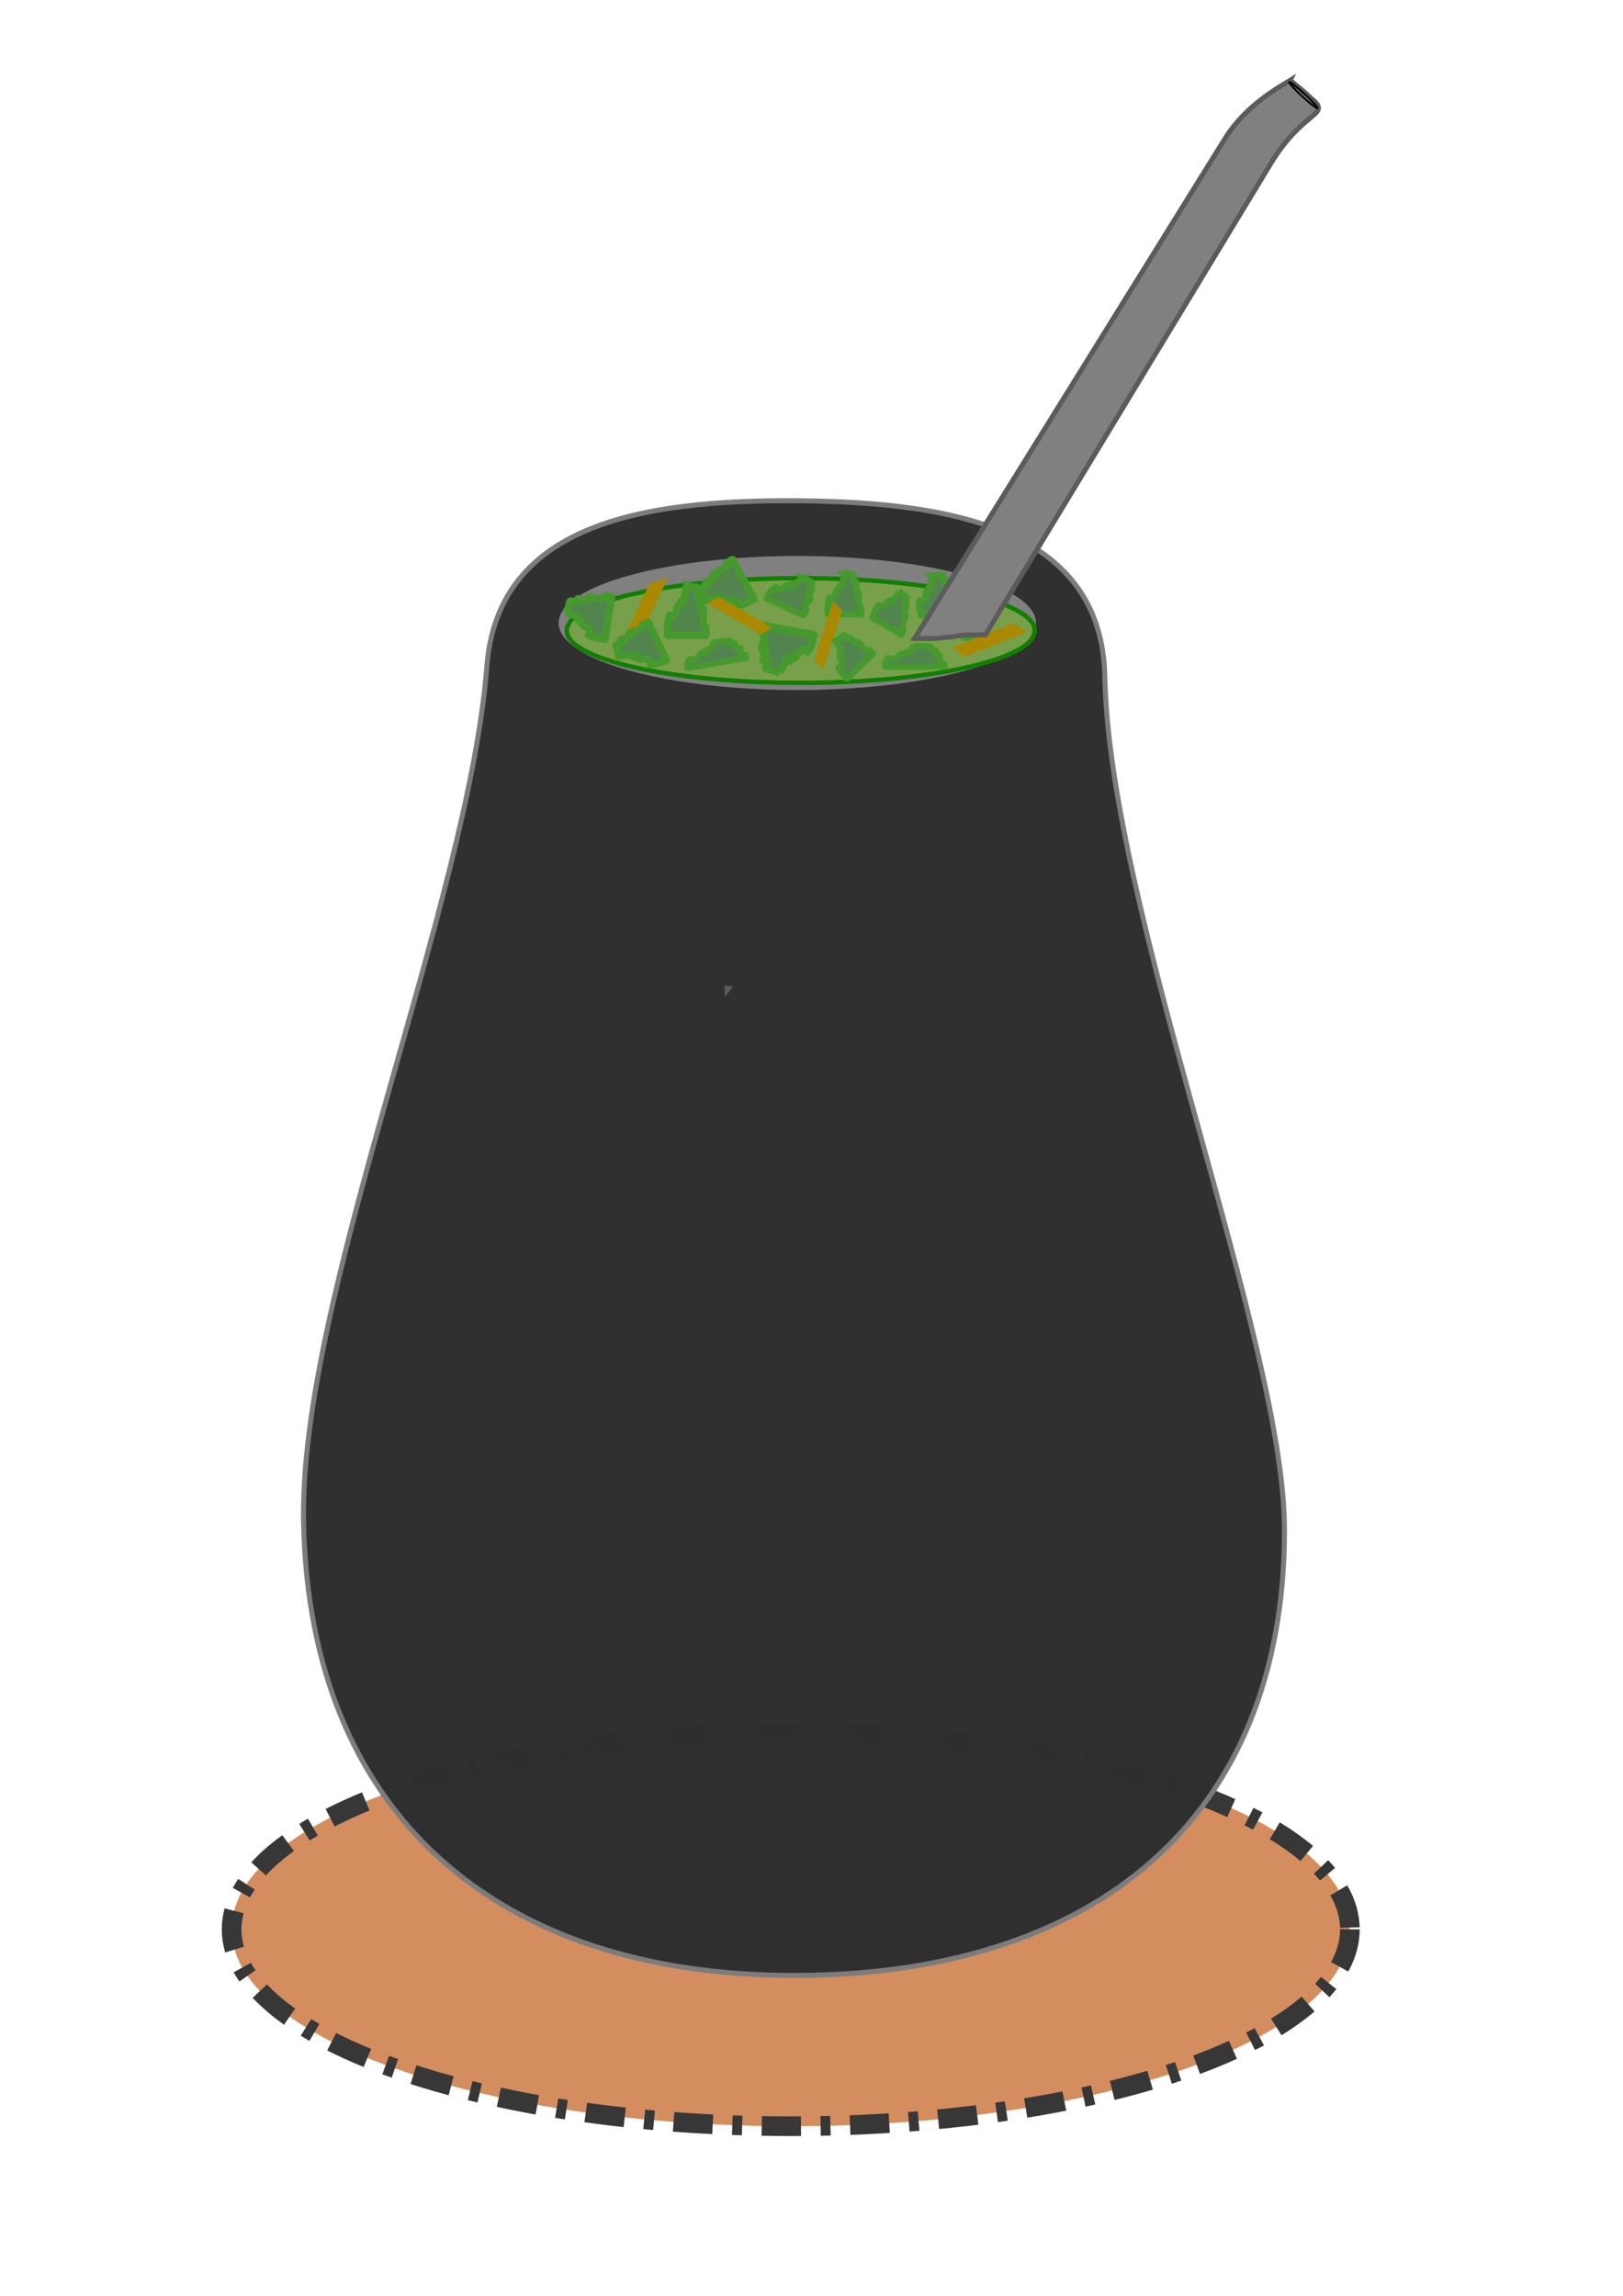 <?xml version="1.0" encoding="UTF-8" standalone="no"?>
<!-- Created with Inkscape (http://www.inkscape.org/) -->

<svg
   xmlns:dc="http://purl.org/dc/elements/1.1/"
   xmlns:cc="http://creativecommons.org/ns#"
   xmlns:rdf="http://www.w3.org/1999/02/22-rdf-syntax-ns#"
   xmlns:svg="http://www.w3.org/2000/svg"
   xmlns="http://www.w3.org/2000/svg"
   xmlns:sodipodi="http://sodipodi.sourceforge.net/DTD/sodipodi-0.dtd"
   xmlns:inkscape="http://www.inkscape.org/namespaces/inkscape"
   width="210mm"
   height="297mm"
   viewBox="0 0 210 297"
   version="1.1"
   id="svg8062"
   inkscape:version="0.92.4 (5da689c313, 2019-01-14)"
   sodipodi:docname="rysunek6.svg">
  <defs
     id="defs8056">
    <inkscape:perspective
       sodipodi:type="inkscape:persp3d"
       inkscape:vp_x="118.65662 : 902.45017 : 1"
       inkscape:vp_y="3513.8912 : 3786.7685 : 0"
       inkscape:vp_z="1086.6202 : 68.129866 : 1"
       inkscape:persp3d-origin="258.34608 : 138.58883 : 1"
       id="perspective9189" />
    <inkscape:perspective
       sodipodi:type="inkscape:persp3d"
       inkscape:vp_x="-50.418519 : 193.39806 : 1"
       inkscape:vp_y="13.106395 : 1366.7617 : 0"
       inkscape:vp_z="287.57024 : 202.54897 : 1"
       inkscape:persp3d-origin="112.95887 : 68.817741 : 1"
       id="perspective9103" />
  </defs>
  <sodipodi:namedview
     id="base"
     pagecolor="#ffffff"
     bordercolor="#666666"
     borderopacity="1.0"
     inkscape:pageopacity="0.0"
     inkscape:pageshadow="2"
     inkscape:zoom="0.35"
     inkscape:cx="101.52183"
     inkscape:cy="576.97065"
     inkscape:document-units="mm"
     inkscape:current-layer="layer1"
     showgrid="false"
     inkscape:window-width="1280"
     inkscape:window-height="971"
     inkscape:window-x="-8"
     inkscape:window-y="-8"
     inkscape:window-maximized="1" />
  <g
     inkscape:label="Layer 1"
     inkscape:groupmode="layer"
     id="layer1">
    <ellipse
       style="display:inline;fill:#d38d5f;stroke:#373737;stroke-width:2.539;stroke-miterlimit:4;stroke-dasharray:5.078, 2.539, 1.269, 2.539;stroke-dashoffset:0;stroke-opacity:1"
       id="path3748"
       cx="102.315"
       cy="249.591"
       rx="72.345"
       ry="25.472" />
    <path
       style="display:inline;opacity:0.99;fill:#2f2f2f;fill-opacity:1;stroke:#7c7c7c;stroke-width:0.65;stroke-opacity:1"
       d="m 166.199,197.914 c 0,37.467 -24.674,57.639 -63.46,57.639 -38.787,0 -62.733,-21.202 -63.461,-58.659 C 38.712,167.753 60.603,116.903 62.99,86.229 64.403,68.072 82.462,64.577 103.584,64.784 c 19.717,0.193 38.985,3.715 39.371,22.771 0.617,30.463 23.244,85.942 23.244,110.359 z"
       id="path3713"
       inkscape:connector-curvature="0"
       sodipodi:nodetypes="sssssss" />
    <ellipse
       style="display:inline;fill:#808080;stroke-width:0.65"
       id="path3742"
       cx="103.161"
       cy="80.596"
       rx="30.884"
       ry="8.671" />
    <path
       style="fill:#000000;stroke-width:0.453"
       id="path8103"
       d="m 171.768,277.351 a 6.949,9.859 0 0 1 -9.7e-4,0.165"
       sodipodi:type="arc"
       sodipodi:start="0"
       sodipodi:end="0.016755887"
       sodipodi:ry="9.8585234"
       sodipodi:rx="6.9494505"
       sodipodi:cy="277.35059"
       sodipodi:cx="164.8186"
       sodipodi:open="true"
       transform="rotate(15.755)" />
    <g
       sodipodi:type="inkscape:box3d"
       id="g9175"
       style="fill:none;stroke:#000000;stroke-opacity:1"
       inkscape:perspectiveID="#perspective9189"
       inkscape:corner0="-0.058494111 : 0.25692226 : 0 : 1"
       inkscape:corner7="-0.19730519 : 0.24723646 : 0.25 : 1">
      <path
         sodipodi:type="inkscape:box3dside"
         id="path9177"
         style="fill:#353564;fill-rule:evenodd;stroke:none;stroke-linejoin:round"
         inkscape:box3dsidetype="6"
         d="m 1225.911,-827.481 -36.149,38.957 -21.641,213.468 28.565,-30.783 z"
         points="1189.762,-788.525 1168.12,-575.057 1196.685,-605.839 1225.911,-827.481 " />
      <path
         sodipodi:type="inkscape:box3dside"
         id="path9187"
         style="fill:#e9e9ff;fill-rule:evenodd;stroke:none;stroke-linejoin:round"
         inkscape:box3dsidetype="11"
         d="m 1196.685,-605.839 142.152,-0.051 -32.331,34.842 -138.385,-4.008 z"
         points="1338.837,-605.891 1306.506,-571.049 1168.12,-575.057 1196.685,-605.839 " />
      <path
         sodipodi:type="inkscape:box3dside"
         id="path9179"
         style="fill:#4d4d9f;fill-rule:evenodd;stroke:none;stroke-linejoin:round"
         inkscape:box3dsidetype="5"
         d="m 1225.911,-827.481 191.479,-38.396 -78.553,259.987 -142.152,0.051 z"
         points="1417.39,-865.878 1338.837,-605.891 1196.685,-605.839 1225.911,-827.481 " />
      <path
         sodipodi:type="inkscape:box3dside"
         id="path9185"
         style="fill:#afafde;fill-rule:evenodd;stroke:none;stroke-linejoin:round"
         inkscape:box3dsidetype="13"
         d="m 1189.762,-788.525 185.227,-31.659 -68.483,249.135 -138.385,-4.008 z"
         points="1374.989,-820.184 1306.506,-571.049 1168.12,-575.057 1189.762,-788.525 " />
      <path
         sodipodi:type="inkscape:box3dside"
         id="path9183"
         style="fill:#d7d7ff;fill-rule:evenodd;stroke:none;stroke-linejoin:round"
         inkscape:box3dsidetype="14"
         d="m 1417.39,-865.878 -42.401,45.693 -68.483,249.135 32.331,-34.842 z"
         points="1374.989,-820.184 1306.506,-571.049 1338.837,-605.891 1417.39,-865.878 " />
      <path
         sodipodi:type="inkscape:box3dside"
         id="path9181"
         style="fill:#8686bf;fill-rule:evenodd;stroke:none;stroke-linejoin:round"
         inkscape:box3dsidetype="3"
         d="m 1225.911,-827.481 191.479,-38.396 -42.401,45.693 -185.227,31.659 z"
         points="1417.39,-865.878 1374.989,-820.184 1189.762,-788.525 1225.911,-827.481 " />
    </g>
    <flowRoot
       xml:space="preserve"
       id="flowRoot9205"
       style="font-style:normal;font-weight:normal;font-size:40px;line-height:1.25;font-family:sans-serif;letter-spacing:0px;word-spacing:0px;fill:#000000;fill-opacity:1;stroke:none"><flowRegion
         id="flowRegion9207"><rect
           id="rect9209"
           width="151.523"
           height="74.751"
           x="452.548"
           y="247.728" /></flowRegion><flowPara
         id="flowPara9211" /></flowRoot>    <flowRoot
       xml:space="preserve"
       id="flowRoot9213"
       style="font-style:normal;font-weight:normal;font-size:40px;line-height:1.25;font-family:sans-serif;letter-spacing:0px;word-spacing:0px;fill:#000000;fill-opacity:1;stroke:none"><flowRegion
         id="flowRegion9215"><rect
           id="rect9217"
           width="117.178"
           height="52.528"
           x="484.873"
           y="276.012" /></flowRegion><flowPara
         id="flowPara9219" /></flowRoot>    <ellipse
       style="display:inline;fill:#789f4a;fill-opacity:1;stroke:#117f00;stroke-width:0.569;stroke-opacity:1"
       id="path3742-8"
       cx="103.608"
       cy="81.565"
       rx="30.278"
       ry="6.773" />
    <path
       id="use12613-6-52"
       style="display:inline;fill:#52854e;fill-opacity:1;stroke:#469a2d;stroke-width:0.913px;stroke-linecap:butt;stroke-linejoin:miter;stroke-opacity:1"
       d="m 73.26,79.249 c 0.541,0.202 1.081,0.405 1.622,0.607 -0.019,0.13 -0.144,0.285 -0.058,0.39 0.085,0.105 0.335,-0.05 0.42,0.054 0.085,0.105 -0.144,0.286 -0.058,0.39 0.44,0.541 0.911,0.304 1.143,0.943 0.258,0.71 -0.98,0.251 0.723,0.889 0.262,0.098 0.56,0.072 0.84,0.109 0.14,0.018 0.34,0.162 0.42,0.054 0.063,-0.085 0.196,-1.304 0.234,-1.56 0.156,-1.04 0.312,-2.08 0.468,-3.12 0.019,-0.13 0.039,-0.26 0.058,-0.39 0.019,-0.13 0.144,-0.285 0.058,-0.39 -0.085,-0.105 -0.28,-0.036 -0.42,-0.054 -0.14,-0.018 -0.286,-0.096 -0.42,-0.054 -0.189,0.059 -0.289,0.276 -0.479,0.336 -0.244,0.076 -1.549,-0.309 -1.68,-0.217 -0.113,0.079 0.054,0.311 -0.058,0.39 -0.113,0.079 -0.28,-0.036 -0.42,-0.054 -0.14,-0.018 -0.28,-0.036 -0.42,-0.054 -1.12,-0.145 0.16,-0.112 -0.479,0.336 -0.113,0.079 -0.28,-0.036 -0.42,-0.054 -0.997,-0.129 -0.367,-0.176 -1.074,1.452 z"
       inkscape:connector-curvature="0" />
    <rect
       style="fill:#aa8800;fill-opacity:1;stroke:none;stroke-width:0.334"
       id="rect1026"
       width="2.495"
       height="10.974"
       x="146.628"
       y="131.703"
       transform="matrix(0.954,-0.299,-0.424,0.906,0,0)" />
    <path
       id="use12613-6-52-7"
       style="display:inline;fill:#52854e;fill-opacity:1;stroke:#469a2d;stroke-width:0.892px;stroke-linecap:butt;stroke-linejoin:miter;stroke-opacity:1"
       d="m 80.073,84.926 c 0.568,-0.086 1.136,-0.173 1.704,-0.259 0.056,0.116 0.037,0.303 0.167,0.349 0.13,0.046 0.254,-0.199 0.384,-0.152 0.13,0.046 0.037,0.303 0.167,0.349 0.672,0.24 0.937,-0.176 1.487,0.242 0.611,0.465 -0.686,0.667 1.103,0.394 0.276,-0.042 0.512,-0.203 0.768,-0.304 0.128,-0.051 0.377,-0.025 0.384,-0.152 0.007,-0.1 -0.559,-1.168 -0.669,-1.397 -0.446,-0.932 -0.892,-1.863 -1.339,-2.795 -0.056,-0.116 -0.112,-0.233 -0.167,-0.349 -0.056,-0.116 -0.037,-0.303 -0.167,-0.349 -0.13,-0.046 -0.256,0.101 -0.384,0.152 -0.128,0.051 -0.295,0.055 -0.384,0.152 -0.127,0.138 -0.09,0.364 -0.217,0.501 -0.163,0.177 -1.477,0.471 -1.537,0.609 -0.051,0.118 0.218,0.231 0.167,0.349 -0.051,0.118 -0.256,0.101 -0.384,0.152 -0.128,0.051 -0.256,0.101 -0.384,0.152 -1.024,0.406 0.072,-0.167 -0.217,0.501 -0.051,0.118 -0.256,0.101 -0.384,0.152 -0.912,0.361 -0.407,0.027 -0.099,1.702 z"
       inkscape:connector-curvature="0" />
    <path
       id="use12613-6-52-8"
       style="display:inline;fill:#52854e;fill-opacity:1;stroke:#469a2d;stroke-width:0.947px;stroke-linecap:butt;stroke-linejoin:miter;stroke-opacity:1"
       d="m 91.23,77.71 c 0.572,-0.164 1.144,-0.329 1.716,-0.494 0.066,0.121 0.061,0.327 0.196,0.362 0.136,0.035 0.244,-0.249 0.38,-0.214 0.136,0.035 0.061,0.327 0.196,0.362 0.702,0.181 0.941,-0.308 1.533,0.083 0.657,0.434 -0.649,0.815 1.153,0.297 0.278,-0.08 0.507,-0.285 0.76,-0.428 0.127,-0.071 0.382,-0.074 0.38,-0.214 -0.002,-0.11 -0.657,-1.211 -0.786,-1.449 -0.524,-0.966 -1.047,-1.932 -1.571,-2.898 -0.066,-0.121 -0.131,-0.242 -0.196,-0.362 -0.066,-0.121 -0.061,-0.327 -0.196,-0.362 -0.136,-0.035 -0.253,0.143 -0.38,0.214 -0.127,0.071 -0.296,0.096 -0.38,0.214 -0.119,0.167 -0.065,0.41 -0.184,0.576 -0.153,0.214 -1.47,0.698 -1.52,0.856 -0.043,0.136 0.24,0.227 0.196,0.362 -0.043,0.136 -0.253,0.143 -0.38,0.214 -0.127,0.071 -0.253,0.143 -0.38,0.214 -1.013,0.571 0.061,-0.192 -0.184,0.576 -0.043,0.136 -0.253,0.143 -0.38,0.214 -0.902,0.508 -0.413,0.08 0.026,1.877 z"
       inkscape:connector-curvature="0" />
    <path
       id="use12613-6-52-4"
       style="display:inline;fill:#52854e;fill-opacity:1;stroke:#469a2d;stroke-width:1.011px;stroke-linecap:butt;stroke-linejoin:miter;stroke-opacity:1"
       d="m 121.247,79.062 c 0.608,0.221 1.217,0.442 1.825,0.662 -0.022,0.142 -0.162,0.311 -0.066,0.425 0.096,0.114 0.377,-0.055 0.473,0.059 0.096,0.114 -0.162,0.311 -0.066,0.425 0.496,0.59 1.025,0.332 1.286,1.029 0.29,0.774 -1.102,0.274 0.814,0.969 0.295,0.107 0.63,0.079 0.945,0.118 0.158,0.02 0.383,0.177 0.473,0.059 0.071,-0.093 0.22,-1.422 0.263,-1.702 0.175,-1.135 0.351,-2.269 0.526,-3.404 0.022,-0.142 0.044,-0.284 0.066,-0.425 0.022,-0.142 0.162,-0.311 0.066,-0.425 -0.096,-0.114 -0.315,-0.04 -0.473,-0.059 -0.158,-0.02 -0.322,-0.105 -0.473,-0.059 -0.213,0.065 -0.325,0.302 -0.538,0.366 -0.274,0.083 -1.743,-0.337 -1.891,-0.237 -0.127,0.086 0.061,0.339 -0.066,0.425 -0.127,0.086 -0.315,-0.04 -0.473,-0.059 -0.158,-0.02 -0.315,-0.04 -0.473,-0.059 -1.26,-0.158 0.179,-0.122 -0.538,0.366 -0.127,0.086 -0.315,-0.04 -0.473,-0.059 -1.122,-0.141 -0.413,-0.192 -1.209,1.583 z"
       inkscape:connector-curvature="0" />
    <path
       id="use12613-6-52-40"
       style="display:inline;fill:#52854e;fill-opacity:1;stroke:#469a2d;stroke-width:1.012px;stroke-linecap:butt;stroke-linejoin:miter;stroke-opacity:1"
       d="m 100.852,87.023 c 0.274,-0.536 0.547,-1.072 0.821,-1.608 0.156,0.028 0.336,0.164 0.467,0.085 0.131,-0.08 -0.043,-0.343 0.088,-0.423 0.131,-0.08 0.336,0.165 0.467,0.085 0.677,-0.412 0.416,-0.906 1.199,-1.1 0.87,-0.216 0.249,1.011 1.111,-0.677 0.133,-0.26 0.118,-0.564 0.177,-0.846 0.029,-0.141 0.214,-0.335 0.088,-0.423 -0.1,-0.07 -1.561,-0.283 -1.868,-0.339 -1.246,-0.226 -2.491,-0.451 -3.737,-0.677 -0.156,-0.028 -0.311,-0.056 -0.467,-0.085 -0.156,-0.028 -0.336,-0.164 -0.467,-0.085 -0.131,0.08 -0.059,0.282 -0.088,0.423 -0.029,0.141 -0.132,0.284 -0.088,0.423 0.061,0.196 0.318,0.312 0.379,0.508 0.079,0.253 -0.457,1.554 -0.353,1.693 0.089,0.12 0.378,-0.035 0.467,0.085 0.089,0.12 -0.059,0.282 -0.088,0.423 -0.029,0.141 -0.059,0.282 -0.088,0.423 -0.236,1.129 -0.126,-0.169 0.379,0.508 0.089,0.12 -0.059,0.282 -0.088,0.423 -0.21,1.005 -0.232,0.362 1.692,1.185 z"
       inkscape:connector-curvature="0" />
    <path
       id="use12613-6-52-0"
       style="display:inline;fill:#52854e;fill-opacity:1;stroke:#469a2d;stroke-width:0.803px;stroke-linecap:butt;stroke-linejoin:miter;stroke-opacity:1"
       d="m 103.885,74.634 c -0.35,0.346 -0.701,0.692 -1.051,1.038 -0.114,-0.052 -0.219,-0.189 -0.341,-0.155 -0.122,0.034 -0.055,0.265 -0.178,0.298 -0.122,0.034 -0.219,-0.189 -0.341,-0.155 -0.632,0.174 -0.556,0.594 -1.215,0.584 -0.731,-0.01 0.067,-0.804 -1.037,0.286 -0.17,0.168 -0.237,0.398 -0.355,0.597 -0.059,0.099 -0.253,0.208 -0.177,0.298 0.06,0.072 1.14,0.519 1.364,0.621 0.91,0.414 1.819,0.828 2.729,1.242 0.114,0.052 0.227,0.104 0.341,0.155 0.114,0.052 0.219,0.189 0.341,0.155 0.122,-0.034 0.118,-0.199 0.177,-0.298 0.059,-0.099 0.176,-0.186 0.177,-0.298 0.003,-0.159 -0.167,-0.295 -0.164,-0.454 0.003,-0.204 0.755,-1.069 0.71,-1.193 -0.038,-0.107 -0.303,-0.048 -0.341,-0.155 -0.038,-0.107 0.118,-0.199 0.178,-0.298 0.059,-0.099 0.118,-0.199 0.178,-0.298 0.473,-0.796 0.055,0.151 -0.164,-0.454 -0.038,-0.107 0.118,-0.199 0.177,-0.298 0.422,-0.708 0.273,-0.224 -1.009,-1.218 z"
       inkscape:connector-curvature="0" />
    <rect
       style="fill:#aa8800;fill-opacity:1;stroke:none;stroke-width:0.267"
       id="rect1026-1"
       width="2.036"
       height="8.604"
       x="146.56"
       y="-13.093"
       transform="matrix(0.812,0.583,-0.929,0.37,0,0)" />
    <path
       id="use12613-6-549-64"
       style="display:inline;fill:#52854e;fill-opacity:1;stroke:#469a2d;stroke-width:0.814px;stroke-linecap:butt;stroke-linejoin:miter;stroke-opacity:1"
       d="m 120.48,74.455 c 0.003,0.498 0.007,0.995 0.012,1.493 -0.118,0.03 -0.293,-0.013 -0.355,0.09 -0.062,0.104 0.154,0.247 0.092,0.351 -0.062,0.104 -0.293,-0.013 -0.355,0.09 -0.321,0.537 0.038,0.826 -0.435,1.233 -0.526,0.452 -0.539,-0.685 -0.527,0.882 0.001,0.241 0.122,0.467 0.183,0.701 0.03,0.117 -0.028,0.325 0.092,0.351 0.094,0.02 1.187,-0.302 1.42,-0.362 0.946,-0.241 1.893,-0.483 2.839,-0.724 0.118,-0.03 0.237,-0.06 0.355,-0.09 0.118,-0.03 0.293,0.014 0.355,-0.09 0.062,-0.104 -0.061,-0.234 -0.092,-0.351 -0.031,-0.117 -0.012,-0.26 -0.092,-0.351 -0.114,-0.129 -0.333,-0.131 -0.447,-0.26 -0.146,-0.166 -0.244,-1.331 -0.366,-1.402 -0.105,-0.061 -0.25,0.152 -0.355,0.09 -0.105,-0.061 -0.061,-0.234 -0.092,-0.351 -0.031,-0.117 -0.061,-0.234 -0.092,-0.351 -0.244,-0.935 0.149,0.087 -0.447,-0.26 -0.105,-0.061 -0.061,-0.234 -0.092,-0.351 -0.217,-0.832 0.031,-0.351 -1.603,-0.339 z"
       inkscape:connector-curvature="0" />
    <path
       id="rect4547"
       style="fill:#808080;stroke:#5b5b5b;stroke-width:0.637;stroke-opacity:1"
       d="m 166.933,10.393 c -1.5,0.927 -5.744,3.208 -8.455,7.573 l -40.136,64.633 c 0.064,1.99e-4 0.127,-0.003 0.192,0.003 0.256,4.52e-4 0.512,-4.54e-4 0.768,-9.05e-4 0.005,-0.002 0.011,-0.004 0.015,-0.005 0.302,-0.007 0.607,-0.009 0.911,0.004 0.338,-9.05e-4 0.676,-4.54e-4 1.014,-9.05e-4 0.097,-0.018 0.184,-0.035 0.422,-0.07 0.373,-0.054 0.75,-0.086 1.126,-0.117 0.025,-0.002 0.049,0.012 0.073,0.018 0.011,0.009 0.019,0.025 0.033,0.026 0.059,0.003 0.117,-0.011 0.175,-0.016 0.695,-0.163 0.843,-0.216 1.663,-0.295 0.598,-0.057 1.209,0.034 1.809,0.002 0.304,-0.043 0.609,-0.047 0.914,-0.036 0.017,4.53e-4 0.033,0.002 0.049,0.003 l 36.868,-60.868 c 4.514,-7.452 8.234,-6.136 5.014,-8.754 0,0 -0.288,-0.379 -2.456,-2.097 z M 94.072,127.859 c 1.2e-4,0.088 1.71e-4,0.176 9.06e-4,0.263 0.045,-0.05 0.125,-0.141 0.156,-0.174 0.019,-0.02 0.038,-0.053 0.057,-0.083 -0.071,-0.001 -0.142,-0.003 -0.214,-0.007 z"
       inkscape:connector-curvature="0" />
    <rect
       style="fill:#aa8800;fill-opacity:1;stroke:none;stroke-width:0.234"
       id="rect1026-7"
       width="1.68"
       height="8.004"
       x="22.817"
       y="129.987"
       transform="matrix(-0.853,0.523,0.865,0.502,0,0)" />
    <ellipse
       style="fill:none;stroke:#000000;stroke-width:0.25;stroke-opacity:1"
       id="path9099"
       cx="147.897"
       cy="-106.19"
       rx="2.484"
       ry="0.219"
       transform="matrix(0.736,0.677,-0.563,0.827,0,0)" />
    <path
       id="use12613-6-549"
       style="display:inline;fill:#52854e;fill-opacity:1;stroke:#469a2d;stroke-width:0.794px;stroke-linecap:butt;stroke-linejoin:miter;stroke-opacity:1"
       d="m 109.27,74.119 c -0.102,0.548 -0.205,1.097 -0.308,1.645 -0.102,0 -0.235,-0.097 -0.308,0 -0.072,0.097 0.072,0.314 0,0.411 -0.072,0.097 -0.235,-0.097 -0.308,0 -0.375,0.501 -0.144,0.919 -0.615,1.234 -0.523,0.35 -0.292,-0.905 -0.615,0.822 -0.05,0.266 0,0.548 0,0.822 0,0.137 -0.092,0.35 0,0.411 0.072,0.048 1.028,0 1.23,0 0.82,0 1.64,0 2.461,0 0.102,0 0.205,0 0.308,0 0.102,0 0.235,0.097 0.308,0 0.072,-0.097 0,-0.274 0,-0.411 0,-0.137 0.046,-0.289 0,-0.411 -0.065,-0.173 -0.243,-0.238 -0.308,-0.411 -0.083,-0.223 0.084,-1.532 0,-1.645 -0.072,-0.097 -0.235,0.097 -0.308,0 -0.072,-0.097 0,-0.274 0,-0.411 0,-0.137 0,-0.274 0,-0.411 0,-1.097 0.102,0.137 -0.308,-0.411 -0.072,-0.097 0,-0.274 0,-0.411 0,-0.976 0.099,-0.378 -1.23,-0.822 z"
       inkscape:connector-curvature="0" />
    <path
       id="use12613-6-549-4"
       style="display:inline;fill:#52854e;fill-opacity:1;stroke:#469a2d;stroke-width:0.764px;stroke-linecap:butt;stroke-linejoin:miter;stroke-opacity:1"
       d="m 108.122,82.901 c 0.245,0.416 0.49,0.831 0.735,1.247 -0.08,0.077 -0.241,0.116 -0.24,0.23 9.4e-4,0.114 0.243,0.14 0.244,0.254 9.6e-4,0.114 -0.241,0.116 -0.24,0.23 0.005,0.59 0.432,0.676 0.251,1.223 -0.201,0.608 -0.764,-0.34 0.007,0.969 0.119,0.202 0.325,0.339 0.488,0.508 0.081,0.085 0.136,0.285 0.244,0.254 0.085,-0.024 0.803,-0.77 0.96,-0.921 0.64,-0.614 1.28,-1.228 1.92,-1.843 0.08,-0.077 0.16,-0.154 0.24,-0.23 0.08,-0.077 0.241,-0.116 0.24,-0.23 -9.4e-4,-0.114 -0.162,-0.169 -0.244,-0.254 -0.081,-0.085 -0.135,-0.213 -0.244,-0.254 -0.154,-0.058 -0.33,0.035 -0.484,-0.024 -0.197,-0.075 -0.843,-1.01 -0.975,-1.016 -0.114,-0.006 -0.126,0.236 -0.24,0.23 -0.114,-0.006 -0.162,-0.169 -0.244,-0.254 -0.081,-0.085 -0.162,-0.169 -0.244,-0.254 -0.65,-0.678 0.161,0.008 -0.484,-0.024 -0.114,-0.006 -0.162,-0.169 -0.244,-0.254 -0.579,-0.603 -0.146,-0.308 -1.448,0.413 z"
       inkscape:connector-curvature="0" />
    <path
       id="use12613-6-549-0"
       style="display:inline;fill:#52854e;fill-opacity:1;stroke:#469a2d;stroke-width:0.758px;stroke-linecap:butt;stroke-linejoin:miter;stroke-opacity:1"
       d="m 118.343,83.504 c -0.182,0.282 -0.364,0.563 -0.546,0.845 -0.182,0 -0.417,-0.05 -0.546,0 -0.129,0.05 0.129,0.161 0,0.211 -0.129,0.05 -0.417,-0.05 -0.546,0 -0.665,0.257 -0.256,0.472 -1.092,0.634 -0.928,0.18 -0.518,-0.465 -1.091,0.422 -0.089,0.137 0,0.282 0,0.422 0,0.07 -0.163,0.18 0,0.211 0.129,0.025 1.824,0 2.183,0 1.455,0 2.911,0 4.366,0 0.182,0 0.364,0 0.546,0 0.182,0 0.417,0.05 0.546,0 0.129,-0.05 0,-0.141 0,-0.211 0,-0.07 0.082,-0.148 0,-0.211 -0.115,-0.089 -0.431,-0.122 -0.546,-0.211 -0.148,-0.115 0.149,-0.787 0,-0.845 -0.129,-0.05 -0.417,0.05 -0.546,0 -0.129,-0.05 0,-0.141 0,-0.211 0,-0.07 0,-0.141 0,-0.211 0,-0.563 0.182,0.07 -0.546,-0.211 -0.129,-0.05 0,-0.141 0,-0.211 0,-0.501 0.176,-0.194 -2.183,-0.422 z"
       inkscape:connector-curvature="0" />
    <path
       id="use12613-6-549-6"
       style="display:inline;fill:#52854e;fill-opacity:1;stroke:#469a2d;stroke-width:0.754px;stroke-linecap:butt;stroke-linejoin:miter;stroke-opacity:1"
       d="m 116.351,76.485 c -0.252,0.414 -0.504,0.829 -0.757,1.243 -0.091,-0.052 -0.179,-0.202 -0.272,-0.156 -0.093,0.046 -0.029,0.304 -0.121,0.35 -0.093,0.046 -0.179,-0.202 -0.272,-0.156 -0.479,0.236 -0.398,0.709 -0.907,0.738 -0.565,0.032 0.008,-0.918 -0.786,0.388 -0.122,0.201 -0.162,0.466 -0.242,0.7 -0.04,0.117 -0.184,0.251 -0.121,0.35 0.05,0.078 0.909,0.521 1.087,0.624 0.725,0.416 1.45,0.832 2.174,1.248 0.091,0.052 0.181,0.104 0.272,0.156 0.091,0.052 0.179,0.202 0.272,0.156 0.093,-0.046 0.081,-0.233 0.121,-0.35 0.04,-0.117 0.126,-0.222 0.121,-0.35 -0.007,-0.18 -0.145,-0.325 -0.151,-0.506 -0.008,-0.232 0.526,-1.261 0.485,-1.399 -0.035,-0.119 -0.236,-0.037 -0.272,-0.156 -0.036,-0.119 0.081,-0.233 0.121,-0.35 0.04,-0.117 0.081,-0.233 0.121,-0.35 0.323,-0.933 0.05,0.169 -0.151,-0.506 -0.035,-0.119 0.081,-0.233 0.121,-0.35 0.288,-0.831 0.199,-0.271 -0.845,-1.324 z"
       inkscape:connector-curvature="0" />
    <path
       id="use12613-6-549-1"
       style="display:inline;fill:#52854e;fill-opacity:1;stroke:#469a2d;stroke-width:0.938px;stroke-linecap:butt;stroke-linejoin:miter;stroke-opacity:1"
       d="m 88.869,75.715 c -0.118,0.665 -0.236,1.33 -0.354,1.995 -0.118,0 -0.27,-0.118 -0.354,0 -0.083,0.118 0.083,0.381 0,0.499 -0.083,0.118 -0.271,-0.118 -0.354,0 -0.431,0.608 -0.166,1.114 -0.708,1.496 -0.602,0.424 -0.336,-1.097 -0.708,0.998 -0.057,0.323 0,0.665 0,0.998 0,0.166 -0.106,0.424 0,0.499 0.083,0.059 1.183,0 1.416,0 0.944,0 1.888,0 2.832,0 0.118,0 0.236,0 0.354,0 0.118,0 0.271,0.118 0.354,0 0.083,-0.118 0,-0.333 0,-0.499 0,-0.166 0.053,-0.35 0,-0.499 -0.075,-0.21 -0.279,-0.288 -0.354,-0.499 -0.096,-0.271 0.097,-1.859 0,-1.995 -0.083,-0.118 -0.271,0.118 -0.354,0 -0.083,-0.118 0,-0.333 0,-0.499 0,-0.166 0,-0.333 0,-0.499 0,-1.33 0.118,0.166 -0.354,-0.499 -0.083,-0.118 0,-0.333 0,-0.499 0,-1.184 0.114,-0.458 -1.416,-0.998 z"
       inkscape:connector-curvature="0" />
    <rect
       style="fill:#aa8800;fill-opacity:1;stroke:none;stroke-width:0.234"
       id="rect1026-7-6"
       width="1.68"
       height="8.004"
       x="-145.269"
       y="-27.071"
       transform="matrix(-0.693,-0.721,-0.306,0.952,0,0)" />
    <path
       id="use12613-6-549-0-2"
       style="display:inline;fill:#52854e;fill-opacity:1;stroke:#469a2d;stroke-width:0.758px;stroke-linecap:butt;stroke-linejoin:miter;stroke-opacity:1"
       d="m 92.332,83.084 c -0.132,0.308 -0.265,0.616 -0.397,0.924 -0.179,0.03 -0.419,0.021 -0.538,0.091 -0.118,0.071 0.154,0.138 0.035,0.208 -0.118,0.071 -0.42,0.021 -0.538,0.091 -0.612,0.365 -0.173,0.508 -0.97,0.807 -0.885,0.333 -0.589,-0.371 -1.005,0.599 -0.064,0.149 0.047,0.278 0.071,0.416 0.012,0.069 -0.13,0.204 0.035,0.208 0.131,0.002 1.799,-0.305 2.152,-0.365 1.435,-0.244 2.87,-0.487 4.304,-0.731 0.179,-0.03 0.359,-0.061 0.538,-0.091 0.179,-0.03 0.42,-0.021 0.538,-0.091 0.119,-0.071 -0.024,-0.139 -0.035,-0.208 -0.012,-0.069 0.056,-0.16 -0.035,-0.208 -0.128,-0.069 -0.445,-0.048 -0.573,-0.117 -0.165,-0.088 0.015,-0.801 -0.141,-0.833 -0.135,-0.028 -0.403,0.119 -0.538,0.091 -0.135,-0.028 -0.024,-0.139 -0.035,-0.208 -0.012,-0.069 -0.024,-0.139 -0.035,-0.208 -0.094,-0.555 0.191,0.039 -0.573,-0.117 -0.135,-0.028 -0.024,-0.139 -0.035,-0.208 -0.084,-0.494 0.141,-0.221 -2.223,-0.051 z"
       inkscape:connector-curvature="0" />
  </g>
</svg>
